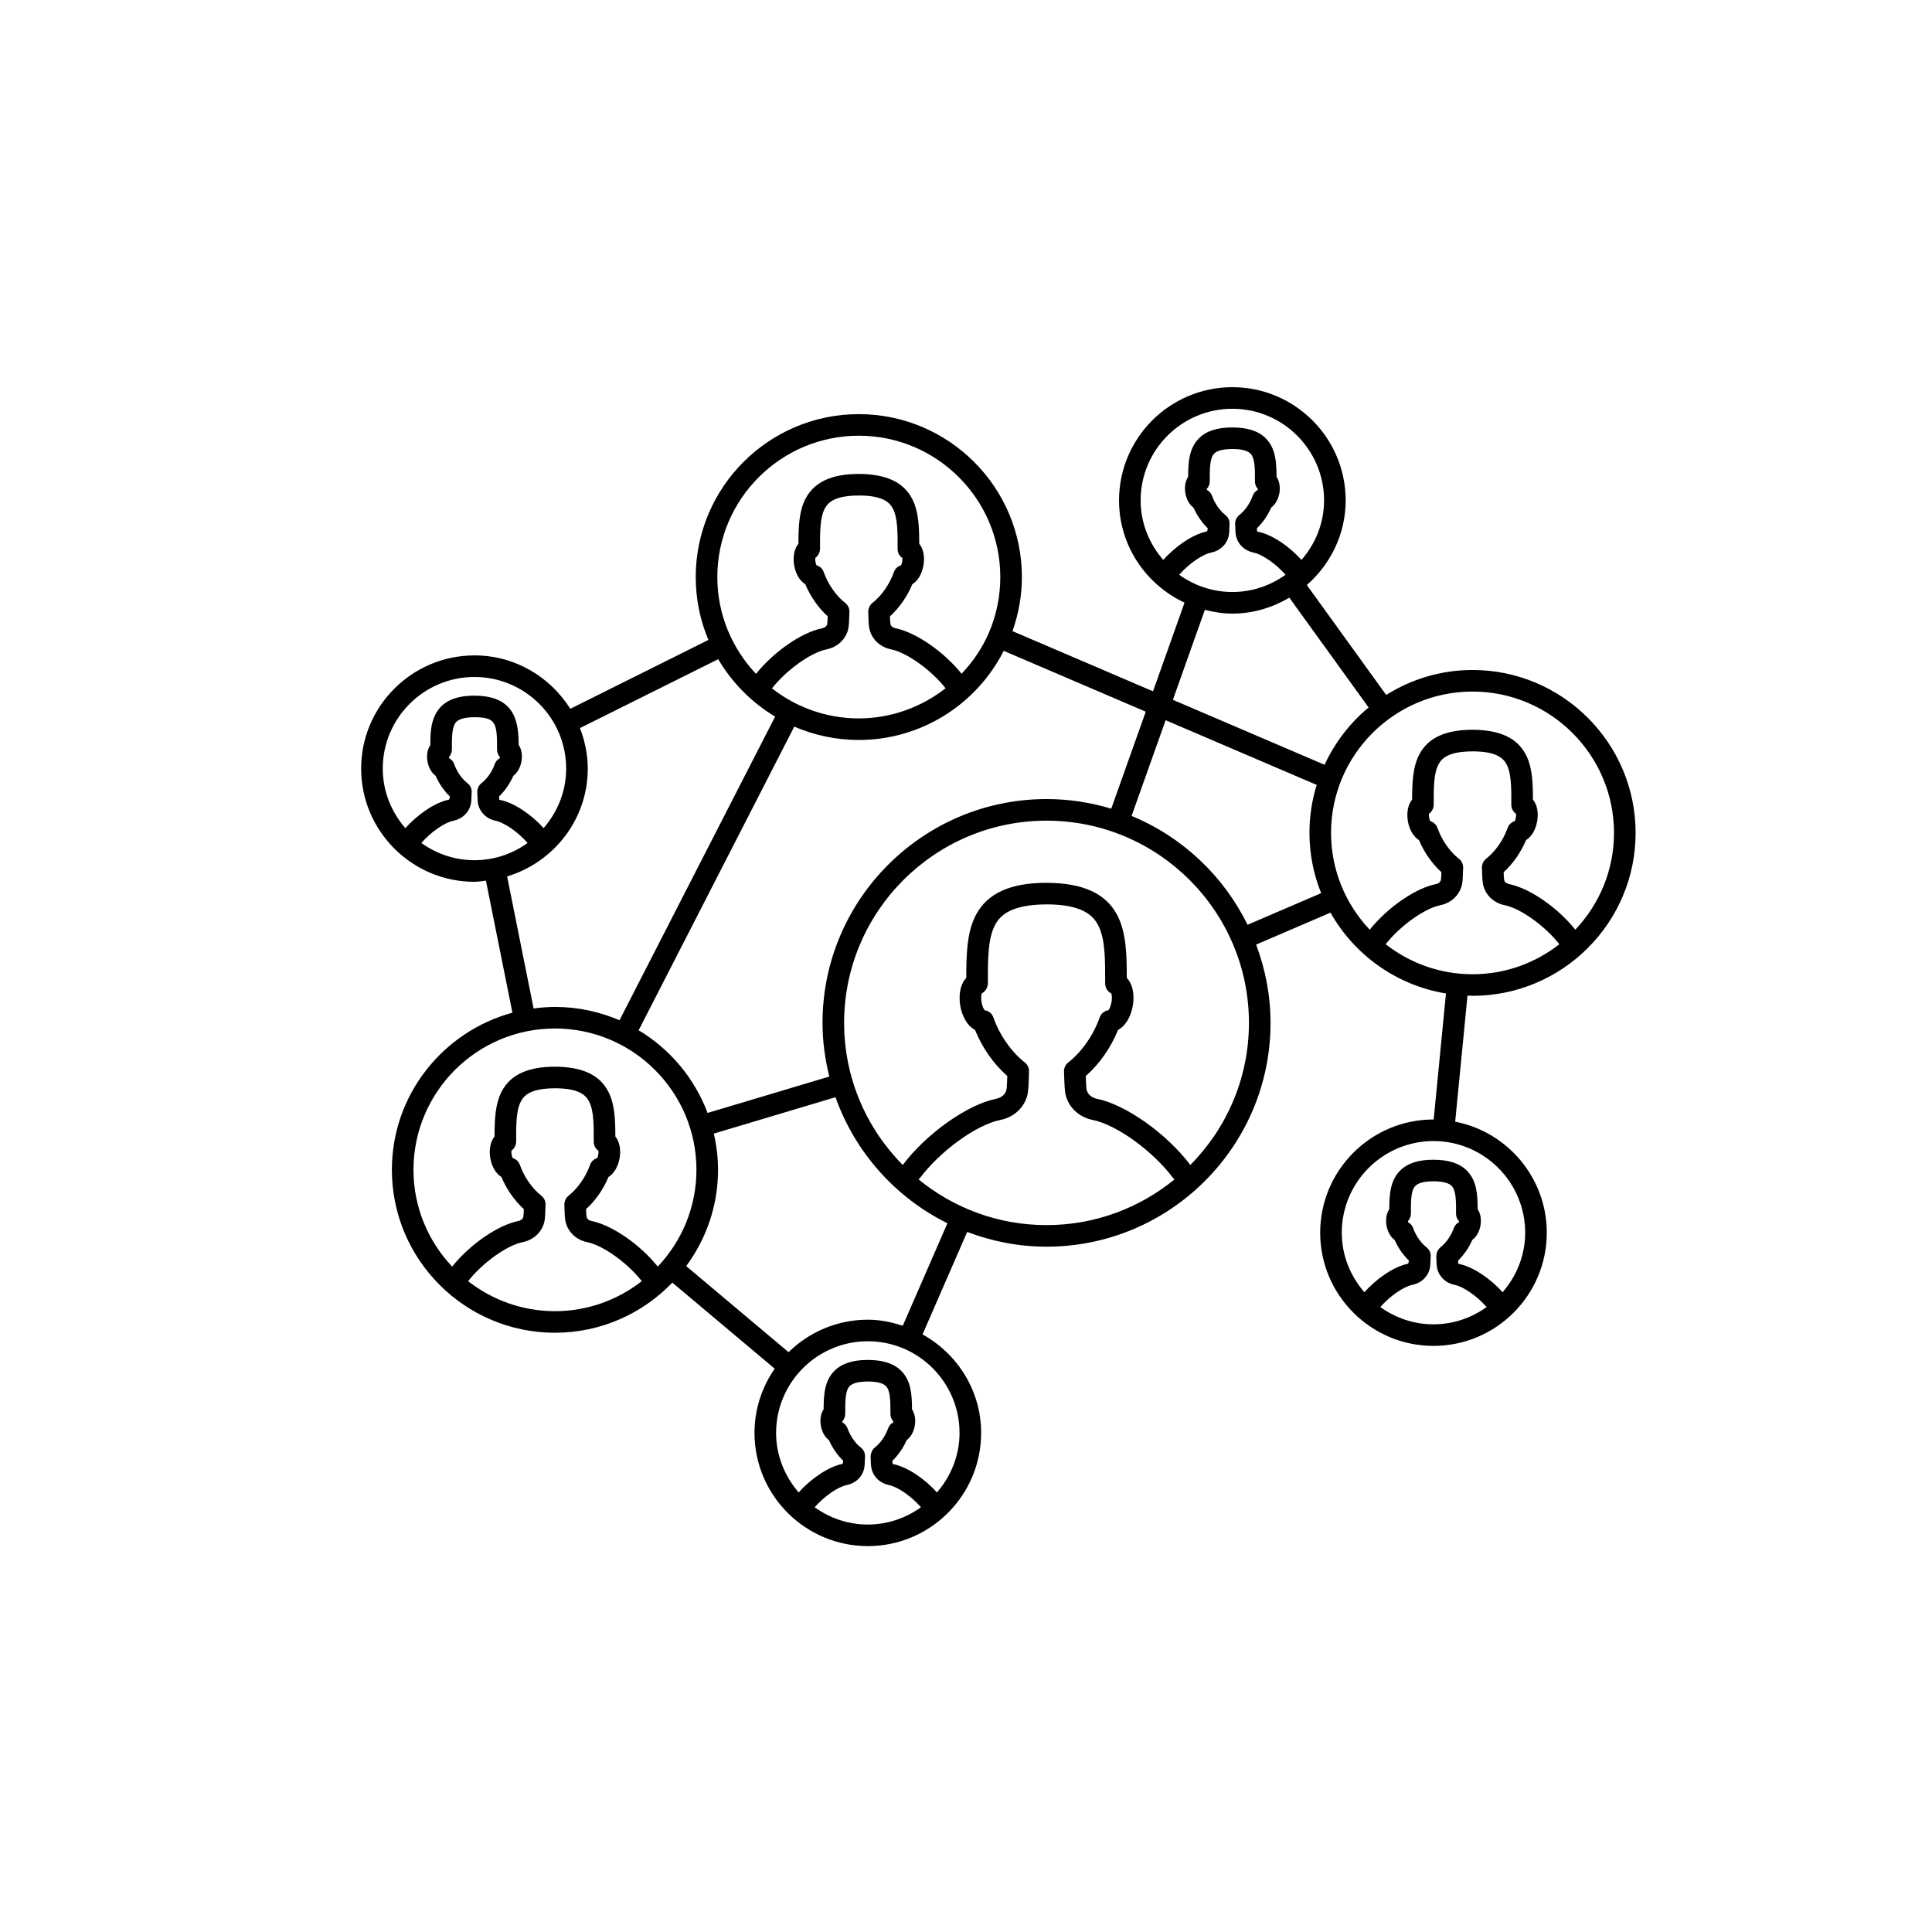 <svg xmlns="http://www.w3.org/2000/svg" xmlns:xlink="http://www.w3.org/1999/xlink" width="300" zoomAndPan="magnify" viewBox="0 0 224.88 225" height="300" preserveAspectRatio="xMidYMid meet" version="1.0"><defs><clipPath id="40e9b8e63a"><path d="M 42 45 L 190.422 45 L 190.422 180.289 L 42 180.289 Z M 42 45 " clip-rule="nonzero"/></clipPath></defs><g clip-path="url(#40e9b8e63a)"><path fill="#000000" d="M 171.43 78.027 C 167.734 78.027 164.297 79.102 161.375 80.934 L 152.133 68.133 C 154.883 65.715 156.656 62.215 156.656 58.277 C 156.656 51.004 150.738 45.09 143.461 45.09 C 136.184 45.09 130.262 51.004 130.262 58.277 C 130.262 63.551 133.398 68.078 137.891 70.184 L 134.219 80.508 L 117.855 73.5 C 118.566 71.48 118.949 69.375 118.949 67.203 C 118.949 56.742 110.43 48.23 99.957 48.23 C 89.484 48.23 80.965 56.742 80.965 67.203 C 80.965 69.801 81.492 72.273 82.441 74.527 L 66.355 82.547 C 64.02 78.824 59.91 76.328 55.199 76.328 C 47.922 76.328 42 82.242 42 89.512 C 42 96.781 47.922 102.695 55.199 102.695 C 55.656 102.695 56.086 102.605 56.531 102.559 L 59.617 117.941 C 51.543 120.125 45.578 127.488 45.578 136.238 C 45.578 146.699 54.098 155.211 64.57 155.211 C 69.938 155.211 74.781 152.965 78.242 149.375 L 90.16 159.395 C 88.684 161.523 87.809 164.098 87.809 166.875 C 87.809 174.145 93.73 180.059 101.008 180.059 C 108.285 180.059 114.203 174.145 114.203 166.875 C 114.203 161.926 111.426 157.656 107.379 155.402 L 112.578 143.469 C 115.457 144.562 118.562 145.188 121.82 145.188 C 136.203 145.188 147.906 133.496 147.906 119.125 C 147.906 115.914 147.293 112.848 146.227 110.008 L 154.887 106.285 C 157.664 111.203 162.562 114.75 168.336 115.699 L 166.906 130.375 C 166.898 130.375 166.891 130.375 166.883 130.375 C 159.609 130.375 153.688 136.289 153.688 143.559 C 153.688 150.828 159.609 156.742 166.883 156.742 C 174.16 156.742 180.078 150.828 180.078 143.559 C 180.078 137.152 175.48 131.812 169.41 130.629 L 170.844 115.945 C 171.039 115.949 171.23 115.973 171.43 115.973 C 181.902 115.973 190.422 107.461 190.422 97 C 190.422 86.539 181.902 78.027 171.43 78.027 Z M 160.691 152.219 C 161.77 150.984 163.363 149.848 164.422 149.633 C 165.441 149.43 166.215 148.707 166.441 147.766 C 166.52 147.465 166.531 147.066 166.559 146.293 C 166.57 145.895 166.391 145.512 166.074 145.266 C 165.41 144.746 164.832 143.914 164.52 143.035 C 164.414 142.727 164.195 142.484 163.926 142.34 C 163.918 142.301 163.91 142.258 163.902 142.219 C 164.121 141.984 164.254 141.668 164.254 141.332 C 164.25 139.887 164.246 138.637 164.777 138.105 C 165.125 137.754 165.828 137.578 166.902 137.574 C 167.938 137.578 168.641 137.754 168.988 138.105 C 169.52 138.637 169.52 139.887 169.512 141.359 C 169.512 141.695 169.645 142.004 169.859 142.23 C 169.855 142.266 169.848 142.305 169.844 142.34 C 169.57 142.484 169.352 142.727 169.246 143.035 C 168.934 143.914 168.355 144.746 167.691 145.266 C 167.375 145.512 167.199 145.988 167.211 146.391 C 167.234 147.066 167.246 147.465 167.32 147.75 C 167.555 148.711 168.332 149.434 169.34 149.633 C 170.402 149.848 171.996 150.984 173.074 152.219 C 171.324 153.473 169.195 154.23 166.883 154.23 C 164.57 154.23 162.441 153.473 160.691 152.219 Z M 177.562 143.559 C 177.562 146.215 176.551 148.621 174.934 150.492 C 173.637 149.039 171.594 147.527 169.77 147.176 C 169.758 147.09 169.746 146.965 169.742 146.812 C 170.426 146.148 171.008 145.309 171.41 144.395 C 171.875 144.055 172.223 143.461 172.359 142.699 C 172.48 141.961 172.348 141.289 172.027 140.82 C 172.023 139.094 171.922 137.484 170.77 136.332 C 169.922 135.48 168.656 135.062 166.859 135.062 C 165.109 135.062 163.844 135.48 162.996 136.332 C 161.848 137.48 161.742 139.078 161.738 140.816 C 161.414 141.293 161.285 141.969 161.41 142.719 C 161.547 143.473 161.891 144.062 162.355 144.398 C 162.758 145.305 163.336 146.145 164.016 146.801 C 164.004 146.953 163.977 147.086 163.93 147.168 C 162.164 147.527 160.129 149.039 158.832 150.492 C 157.215 148.621 156.203 146.215 156.203 143.559 C 156.203 137.676 160.996 132.887 166.883 132.887 C 172.773 132.887 177.562 137.676 177.562 143.559 Z M 142.652 59.984 C 141.988 59.465 141.41 58.629 141.098 57.75 C 140.988 57.445 140.773 57.203 140.504 57.059 C 140.496 57.02 140.488 56.977 140.48 56.938 C 140.699 56.703 140.828 56.383 140.828 56.051 C 140.824 54.605 140.82 53.355 141.352 52.82 C 141.699 52.473 142.402 52.293 143.477 52.293 C 144.516 52.293 145.219 52.473 145.566 52.82 C 146.098 53.355 146.098 54.605 146.09 56.078 C 146.09 56.414 146.223 56.723 146.438 56.949 C 146.43 56.984 146.426 57.023 146.418 57.059 C 146.145 57.203 145.93 57.445 145.82 57.75 C 145.512 58.633 144.93 59.465 144.27 59.984 C 143.957 60.227 143.777 60.605 143.785 61.004 C 143.805 61.805 143.824 62.184 143.898 62.465 C 144.129 63.422 144.906 64.145 145.918 64.352 C 146.977 64.566 148.57 65.699 149.652 66.938 C 147.902 68.188 145.773 68.945 143.461 68.945 C 141.148 68.945 139.02 68.188 137.27 66.938 C 138.348 65.699 139.941 64.566 141.004 64.352 C 142.016 64.145 142.789 63.422 143.023 62.469 C 143.094 62.184 143.113 61.805 143.133 61.004 C 143.145 60.605 142.965 60.227 142.652 59.984 Z M 132.777 58.277 C 132.777 52.391 137.57 47.605 143.461 47.605 C 149.348 47.605 154.141 52.391 154.141 58.277 C 154.141 60.934 153.129 63.34 151.512 65.207 C 150.207 63.754 148.168 62.242 146.348 61.902 C 146.332 61.812 146.324 61.684 146.316 61.527 C 147.004 60.867 147.586 60.027 147.984 59.109 C 148.449 58.773 148.797 58.18 148.938 57.422 C 149.059 56.68 148.93 56.008 148.605 55.535 C 148.602 53.809 148.5 52.203 147.348 51.047 C 146.5 50.195 145.234 49.781 143.438 49.781 C 141.684 49.781 140.418 50.195 139.57 51.047 C 138.426 52.199 138.316 53.797 138.312 55.535 C 137.992 56.012 137.859 56.688 137.988 57.438 C 138.121 58.191 138.469 58.781 138.934 59.117 C 139.336 60.023 139.914 60.859 140.594 61.52 C 140.578 61.672 140.555 61.805 140.508 61.887 C 138.742 62.242 136.711 63.754 135.41 65.207 C 133.793 63.34 132.777 60.934 132.777 58.277 Z M 140.258 71.023 C 141.289 71.281 142.352 71.461 143.461 71.461 C 145.891 71.461 148.137 70.754 150.094 69.605 L 159.328 82.391 C 157.152 84.191 155.402 86.477 154.199 89.066 L 136.535 81.5 Z M 121.82 93.059 C 107.438 93.059 95.73 104.75 95.73 119.125 C 95.73 121.281 96.023 123.367 96.523 125.375 L 82.344 129.613 C 80.828 125.566 77.977 122.184 74.316 119.984 L 92.441 84.621 C 94.75 85.617 97.289 86.176 99.957 86.176 C 107.141 86.176 113.605 82.125 116.836 75.797 L 133.375 82.883 L 129.355 94.18 C 126.969 93.457 124.441 93.059 121.82 93.059 Z M 98.379 70.219 C 97.309 69.383 96.367 68.039 95.871 66.625 C 95.734 66.234 95.418 65.945 95.035 65.836 C 94.992 65.746 94.941 65.609 94.906 65.43 C 94.875 65.23 94.879 65.074 94.891 64.973 C 95.227 64.73 95.441 64.32 95.441 63.891 C 95.434 61.953 95.43 60.277 96 59.215 C 96.375 58.516 97.156 57.711 99.984 57.707 C 102.758 57.711 103.543 58.516 103.914 59.215 C 104.484 60.277 104.48 61.953 104.477 63.945 C 104.477 64.371 104.688 64.758 105.027 64.984 C 105.039 65.086 105.039 65.23 105.012 65.406 C 104.977 65.602 104.922 65.746 104.879 65.836 C 104.496 65.945 104.18 66.234 104.043 66.625 C 103.547 68.039 102.609 69.383 101.539 70.219 C 101.223 70.465 101.043 70.883 101.055 71.277 C 101.082 72.273 101.102 72.898 101.199 73.281 C 101.492 74.477 102.461 75.375 103.73 75.629 C 105.559 75.996 108.406 78.047 110.062 80.156 C 107.227 82.363 103.711 83.664 99.957 83.664 C 96.145 83.664 92.641 82.352 89.844 80.168 C 91.5 78.055 94.355 76 96.184 75.629 C 97.453 75.375 98.426 74.477 98.715 73.293 C 98.812 72.898 98.836 72.273 98.863 71.246 C 98.871 70.844 98.691 70.465 98.379 70.219 Z M 99.957 50.742 C 109.043 50.742 116.434 58.129 116.434 67.203 C 116.434 69.457 115.988 71.637 115.105 73.691 C 114.328 75.5 113.227 77.086 111.926 78.465 C 109.855 75.898 106.625 73.648 104.223 73.164 C 104.109 73.141 103.73 73.039 103.645 72.691 C 103.609 72.512 103.594 72.172 103.582 71.781 C 104.672 70.789 105.59 69.473 106.191 68.039 C 106.82 67.652 107.305 66.867 107.488 65.832 C 107.66 64.793 107.461 63.891 106.992 63.32 C 106.992 61.352 106.926 59.508 106.137 58.031 C 105.117 56.129 103.105 55.199 99.926 55.195 C 96.809 55.199 94.797 56.129 93.777 58.031 C 92.996 59.5 92.926 61.328 92.926 63.32 C 92.453 63.891 92.258 64.801 92.43 65.855 C 92.613 66.875 93.098 67.656 93.723 68.039 C 94.324 69.473 95.242 70.789 96.332 71.781 C 96.32 72.168 96.309 72.508 96.273 72.688 C 96.188 73.039 95.805 73.141 95.691 73.164 C 93.285 73.652 90.051 75.902 87.984 78.477 C 85.199 75.527 83.48 71.566 83.48 67.203 C 83.48 58.129 90.871 50.742 99.957 50.742 Z M 44.516 89.512 C 44.516 83.625 49.309 78.84 55.199 78.84 C 61.086 78.84 65.875 83.625 65.875 89.512 C 65.875 92.168 64.863 94.574 63.25 96.441 C 61.949 94.992 59.906 93.48 58.086 93.137 C 58.07 93.047 58.062 92.918 58.055 92.762 C 58.742 92.102 59.324 91.262 59.727 90.344 C 60.188 90.008 60.535 89.414 60.672 88.652 C 60.797 87.895 60.668 87.227 60.344 86.758 C 60.328 84.188 60.02 81.023 55.172 81.016 C 52.906 81.02 51.438 81.715 50.676 83.145 C 50.117 84.188 50.055 85.43 50.051 86.773 C 49.73 87.25 49.598 87.922 49.723 88.672 C 49.859 89.426 50.207 90.012 50.672 90.352 C 51.07 91.258 51.648 92.094 52.332 92.754 C 52.316 92.91 52.293 93.039 52.242 93.121 C 50.48 93.477 48.445 94.992 47.145 96.445 C 45.531 94.574 44.516 92.168 44.516 89.512 Z M 49.008 98.172 C 50.086 96.938 51.676 95.801 52.734 95.586 C 53.75 95.383 54.527 94.66 54.762 93.703 C 54.832 93.41 54.848 93.016 54.871 92.246 C 54.883 91.844 54.703 91.465 54.387 91.219 C 53.723 90.699 53.145 89.867 52.836 88.988 C 52.727 88.68 52.512 88.438 52.238 88.293 C 52.23 88.254 52.227 88.211 52.219 88.172 C 52.438 87.938 52.566 87.617 52.566 87.285 C 52.562 86.086 52.559 84.953 52.895 84.328 C 53.012 84.109 53.316 83.531 55.215 83.527 C 57.738 83.531 57.832 84.246 57.828 87.316 C 57.828 87.648 57.957 87.953 58.176 88.184 C 58.168 88.219 58.16 88.258 58.156 88.293 C 57.883 88.438 57.668 88.68 57.559 88.988 C 57.25 89.867 56.668 90.699 56.004 91.215 C 55.691 91.461 55.512 91.871 55.523 92.273 C 55.543 92.984 55.562 93.402 55.637 93.699 C 55.867 94.66 56.641 95.383 57.652 95.586 C 58.715 95.801 60.309 96.938 61.387 98.172 C 59.637 99.426 57.512 100.18 55.199 100.18 C 52.887 100.18 50.758 99.426 49.008 98.172 Z M 59 102.07 C 64.414 100.426 68.391 95.453 68.391 89.512 C 68.391 87.844 68.047 86.262 67.48 84.793 L 83.582 76.77 C 85.195 79.516 87.48 81.816 90.211 83.457 L 72.086 118.82 C 69.777 117.824 67.238 117.266 64.57 117.266 C 63.723 117.266 62.898 117.34 62.082 117.445 Z M 48.094 136.238 C 48.094 127.16 55.484 119.777 64.57 119.777 C 73.656 119.777 81.047 127.16 81.047 136.238 C 81.047 140.602 79.328 144.562 76.543 147.508 C 74.477 144.934 71.242 142.684 68.836 142.199 C 68.723 142.176 68.34 142.074 68.258 141.727 C 68.219 141.547 68.207 141.207 68.195 140.812 C 69.285 139.824 70.207 138.508 70.805 137.07 C 71.43 136.688 71.914 135.902 72.102 134.867 C 72.27 133.828 72.074 132.926 71.602 132.355 C 71.602 130.387 71.535 128.543 70.75 127.066 C 69.73 125.16 67.719 124.234 64.539 124.227 C 61.422 124.234 59.41 125.16 58.391 127.066 C 57.609 128.531 57.539 130.363 57.535 132.355 C 57.066 132.93 56.867 133.836 57.039 134.891 C 57.227 135.91 57.707 136.688 58.336 137.074 C 58.938 138.508 59.855 139.824 60.945 140.812 C 60.934 141.199 60.918 141.543 60.883 141.723 C 60.797 142.074 60.418 142.176 60.301 142.199 C 57.898 142.684 54.664 144.934 52.598 147.508 C 49.812 144.559 48.094 140.602 48.094 136.238 Z M 54.457 149.203 C 56.109 147.09 58.965 145.035 60.797 144.664 C 62.07 144.41 63.035 143.508 63.328 142.324 C 63.426 141.934 63.445 141.305 63.473 140.277 C 63.484 139.879 63.305 139.5 62.988 139.254 C 61.918 138.414 60.98 137.074 60.484 135.66 C 60.348 135.27 60.031 134.98 59.648 134.871 C 59.605 134.781 59.555 134.645 59.52 134.465 C 59.488 134.266 59.488 134.109 59.5 134.008 C 59.84 133.766 60.051 133.355 60.051 132.926 C 60.047 130.984 60.043 129.312 60.613 128.25 C 60.984 127.551 61.77 126.746 64.598 126.742 C 67.371 126.746 68.152 127.551 68.527 128.25 C 69.098 129.312 69.094 130.984 69.086 132.977 C 69.086 133.406 69.301 133.793 69.637 134.02 C 69.648 134.121 69.652 134.262 69.621 134.441 C 69.59 134.637 69.535 134.781 69.488 134.871 C 69.109 134.98 68.793 135.27 68.656 135.66 C 68.16 137.074 67.219 138.414 66.148 139.254 C 65.836 139.5 65.656 139.914 65.668 140.312 C 65.691 141.305 65.715 141.934 65.812 142.316 C 66.102 143.508 67.07 144.41 68.34 144.664 C 70.172 145.035 73.027 147.09 74.684 149.203 C 71.887 151.383 68.383 152.699 64.57 152.699 C 60.758 152.699 57.25 151.383 54.457 149.203 Z M 94.816 175.535 C 95.895 174.301 97.488 173.164 98.547 172.949 C 99.562 172.746 100.34 172.023 100.566 171.082 C 100.641 170.781 100.656 170.383 100.68 169.609 C 100.691 169.211 100.512 168.828 100.195 168.582 C 99.531 168.066 98.953 167.23 98.645 166.352 C 98.535 166.043 98.32 165.801 98.051 165.656 C 98.043 165.617 98.035 165.574 98.027 165.535 C 98.246 165.301 98.375 164.984 98.375 164.648 C 98.371 163.203 98.367 161.953 98.898 161.422 C 99.246 161.07 99.949 160.895 101.023 160.891 C 102.062 160.895 102.762 161.07 103.113 161.422 C 103.645 161.953 103.641 163.203 103.637 164.676 C 103.637 165.012 103.766 165.32 103.98 165.547 C 103.977 165.582 103.969 165.621 103.961 165.656 C 103.691 165.801 103.477 166.043 103.367 166.352 C 103.059 167.23 102.477 168.066 101.816 168.582 C 101.496 168.828 101.324 169.305 101.332 169.707 C 101.355 170.383 101.371 170.781 101.441 171.059 C 101.672 172.023 102.449 172.746 103.465 172.949 C 104.523 173.164 106.117 174.301 107.199 175.535 C 105.449 176.789 103.32 177.547 101.008 177.547 C 98.695 177.547 96.566 176.789 94.816 175.535 Z M 111.688 166.875 C 111.688 169.531 110.672 171.938 109.059 173.809 C 107.754 172.355 105.715 170.844 103.891 170.492 C 103.879 170.406 103.867 170.285 103.863 170.129 C 104.551 169.465 105.133 168.625 105.531 167.715 C 105.996 167.375 106.344 166.781 106.48 166.02 C 106.602 165.277 106.473 164.609 106.152 164.133 C 106.145 162.406 106.047 160.801 104.895 159.648 C 104.047 158.797 102.781 158.379 100.98 158.379 C 99.23 158.379 97.965 158.797 97.117 159.648 C 95.969 160.797 95.863 162.395 95.859 164.133 C 95.539 164.609 95.406 165.285 95.535 166.035 C 95.668 166.789 96.016 167.379 96.48 167.715 C 96.879 168.621 97.457 169.461 98.141 170.117 C 98.125 170.27 98.102 170.398 98.051 170.484 C 96.285 170.84 94.254 172.355 92.953 173.809 C 91.34 171.938 90.324 169.531 90.324 166.875 C 90.324 160.992 95.117 156.203 101.008 156.203 C 106.895 156.203 111.688 160.992 111.688 166.875 Z M 105.074 154.398 C 103.785 153.977 102.434 153.691 101.008 153.691 C 97.414 153.691 94.16 155.141 91.777 157.473 L 79.855 147.449 C 82.176 144.305 83.562 140.434 83.562 136.238 C 83.562 134.785 83.383 133.379 83.07 132.02 L 97.242 127.781 C 99.52 134.203 104.23 139.465 110.277 142.461 Z M 106.902 137.34 C 106.953 137.293 107.016 137.27 107.059 137.215 C 109.441 134.035 113.652 130.988 116.438 130.43 C 118.02 130.113 119.23 128.996 119.59 127.523 C 119.711 127.039 119.742 126.211 119.781 124.77 C 119.793 124.371 119.613 123.988 119.301 123.742 C 117.723 122.512 116.352 120.547 115.625 118.484 C 115.465 118.031 115.07 117.715 114.609 117.652 C 114.5 117.508 114.336 117.184 114.25 116.719 C 114.172 116.23 114.223 115.863 114.273 115.691 C 114.703 115.473 114.988 114.988 114.988 114.496 C 114.984 111.711 114.977 109.305 115.832 107.703 C 116.375 106.688 117.582 105.332 121.859 105.324 C 126.051 105.332 127.262 106.684 127.805 107.699 C 128.66 109.301 128.652 111.703 128.648 114.559 C 128.648 115.055 128.938 115.492 129.367 115.699 C 129.418 115.875 129.469 116.234 129.387 116.699 C 129.301 117.18 129.137 117.504 129.031 117.652 C 128.57 117.715 128.172 118.031 128.012 118.484 C 127.289 120.547 125.914 122.512 124.34 123.742 C 124.027 123.988 123.848 124.367 123.855 124.766 C 123.895 126.148 123.926 127.023 124.047 127.516 C 124.41 128.996 125.617 130.113 127.195 130.43 C 129.984 130.988 134.195 134.035 136.578 137.215 C 136.621 137.27 136.68 137.301 136.73 137.348 C 132.664 140.672 127.473 142.676 121.82 142.676 C 116.164 142.676 110.969 140.672 106.902 137.34 Z M 138.566 135.672 C 135.812 132.023 131.043 128.641 127.691 127.965 C 127.07 127.84 126.621 127.449 126.488 126.918 C 126.441 126.699 126.41 125.969 126.391 125.309 C 127.977 123.922 129.309 122.02 130.148 119.941 C 130.969 119.516 131.621 118.496 131.867 117.125 C 132.098 115.734 131.816 114.551 131.164 113.883 C 131.168 111.117 131.098 108.527 130.023 106.516 C 128.691 104.031 126.023 102.82 121.773 102.812 C 117.609 102.82 114.941 104.031 113.613 106.52 C 112.547 108.52 112.473 111.086 112.473 113.883 C 111.824 114.555 111.543 115.742 111.773 117.148 C 112.02 118.504 112.668 119.516 113.488 119.941 C 114.328 122.016 115.664 123.922 117.25 125.309 C 117.227 125.965 117.199 126.703 117.148 126.922 C 117.02 127.449 116.57 127.84 115.941 127.965 C 112.59 128.641 107.824 132.023 105.074 135.672 C 100.859 131.418 98.246 125.57 98.246 119.125 C 98.246 106.137 108.82 95.574 121.82 95.574 C 134.816 95.574 145.391 106.137 145.391 119.125 C 145.391 125.57 142.781 131.418 138.566 135.672 Z M 145.23 107.699 C 142.43 101.996 137.629 97.457 131.723 95.023 L 135.691 83.875 L 153.281 91.41 C 152.734 93.176 152.438 95.055 152.438 97 C 152.438 99.48 152.93 101.844 153.801 104.016 Z M 161.316 109.965 C 162.969 107.852 165.824 105.797 167.66 105.426 C 168.93 105.172 169.898 104.273 170.188 103.078 C 170.285 102.688 170.309 102.047 170.336 101.039 C 170.344 100.641 170.168 100.262 169.852 100.016 C 168.781 99.176 167.844 97.836 167.348 96.422 C 167.207 96.031 166.891 95.742 166.512 95.633 C 166.465 95.543 166.414 95.406 166.379 95.223 C 166.348 95.023 166.352 94.871 166.363 94.77 C 166.699 94.527 166.91 94.121 166.91 93.695 C 166.906 91.754 166.902 90.078 167.473 89.012 C 167.844 88.312 168.629 87.508 171.457 87.504 C 174.23 87.508 175.016 88.312 175.391 89.012 C 175.961 90.078 175.953 91.754 175.949 93.738 C 175.949 94.168 176.164 94.551 176.5 94.781 C 176.508 94.879 176.512 95.027 176.48 95.207 C 176.449 95.398 176.395 95.543 176.348 95.633 C 175.969 95.742 175.652 96.031 175.516 96.422 C 175.02 97.836 174.078 99.176 173.008 100.016 C 172.695 100.262 172.516 100.641 172.523 101.039 C 172.551 102.047 172.578 102.688 172.672 103.078 C 172.961 104.273 173.93 105.172 175.199 105.426 C 177.035 105.797 179.891 107.852 181.543 109.965 C 178.75 112.148 175.242 113.461 171.43 113.461 C 167.617 113.461 164.109 112.148 161.316 109.965 Z M 183.402 108.27 C 181.336 105.695 178.102 103.445 175.695 102.961 C 175.582 102.938 175.199 102.836 175.117 102.496 C 175.082 102.312 175.066 101.969 175.055 101.574 C 176.145 100.586 177.062 99.27 177.664 97.836 C 178.293 97.449 178.777 96.664 178.961 95.633 C 179.137 94.59 178.938 93.688 178.465 93.117 C 178.465 91.148 178.398 89.305 177.609 87.828 C 176.59 85.926 174.582 84.996 171.398 84.988 C 168.281 84.996 166.27 85.926 165.25 87.828 C 164.469 89.297 164.398 91.129 164.395 93.117 C 163.926 93.691 163.727 94.598 163.902 95.648 C 164.086 96.672 164.566 97.453 165.195 97.836 C 165.797 99.27 166.719 100.586 167.805 101.574 C 167.793 101.965 167.781 102.309 167.746 102.484 C 167.66 102.836 167.281 102.938 167.164 102.961 C 164.758 103.445 161.523 105.699 159.457 108.273 C 156.672 105.324 154.953 101.363 154.953 97 C 154.953 87.922 162.344 80.539 171.43 80.539 C 180.512 80.539 187.906 87.922 187.906 97 C 187.906 101.363 186.188 105.32 183.402 108.27 Z M 183.402 108.27 " fill-opacity="1" fill-rule="nonzero"/></g></svg>